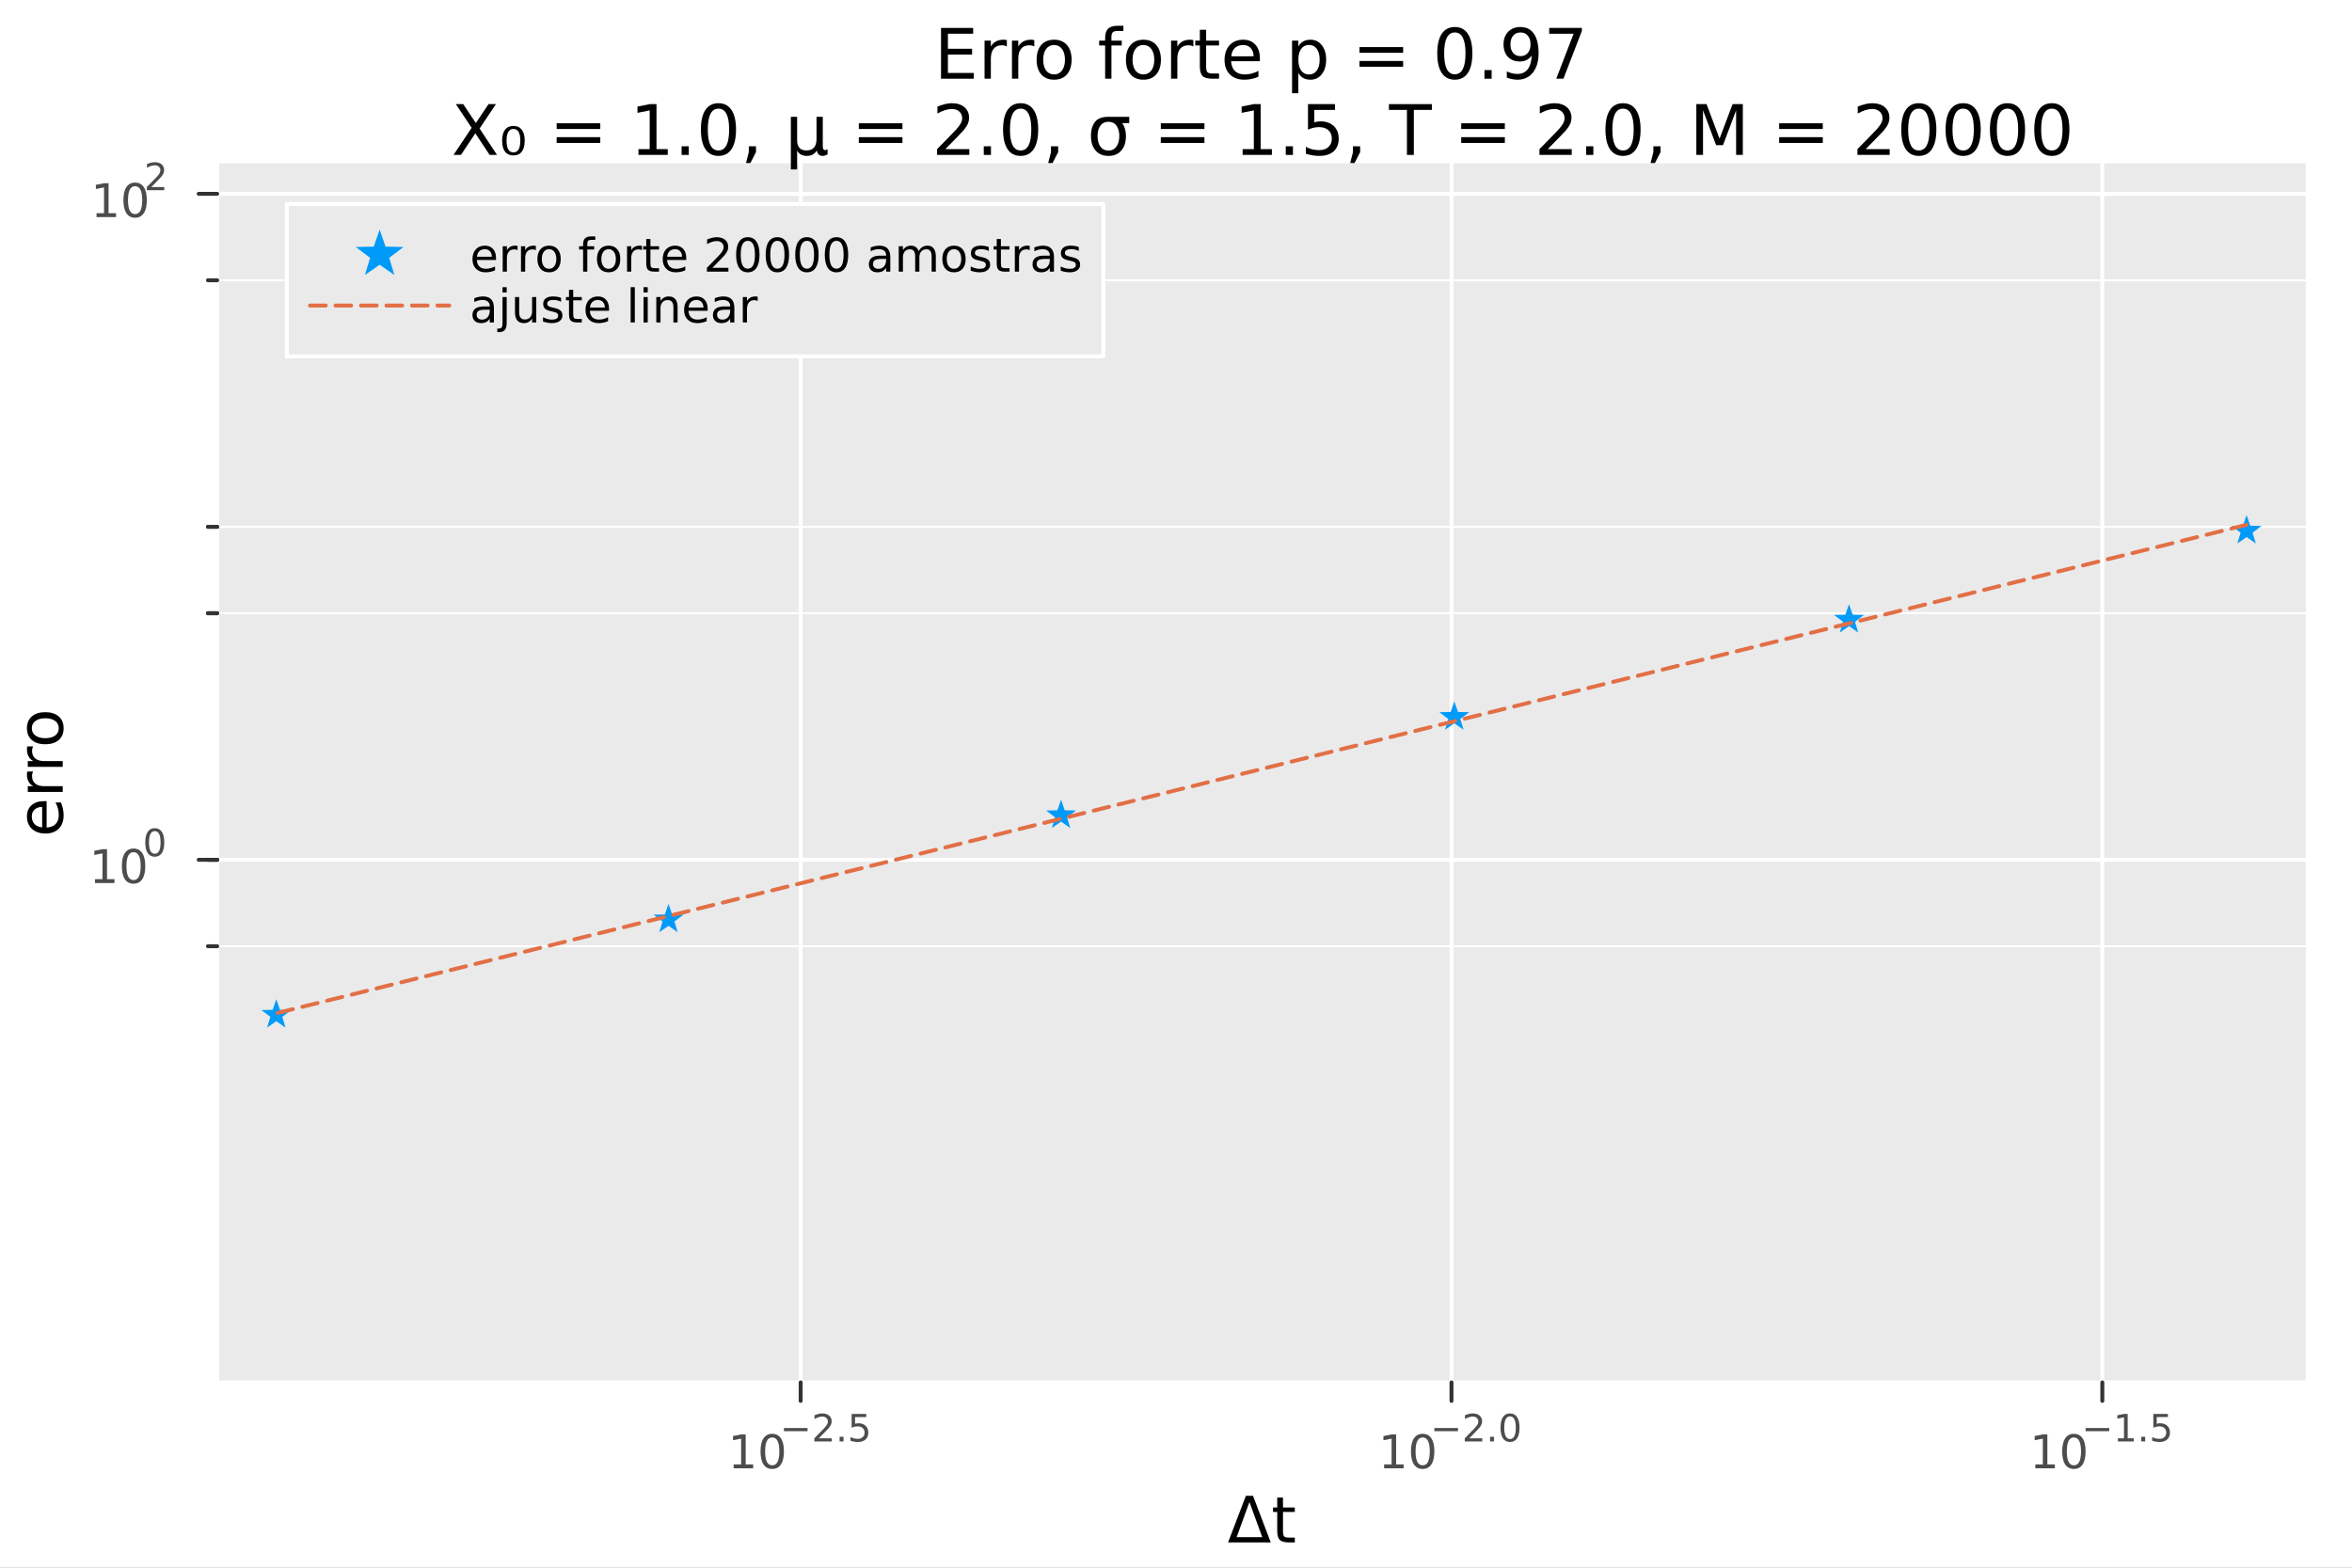 <?xml version="1.0" encoding="utf-8"?>
<svg xmlns="http://www.w3.org/2000/svg" xmlns:xlink="http://www.w3.org/1999/xlink" width="600" height="400" viewBox="0 0 2400 1600">
<rect x="0" y="0" width="2400" height="1600" fill="#808080" stroke="none"/>
<defs>
  <clipPath id="clip070">
    <rect x="0" y="0" width="2400" height="1600"/>
  </clipPath>
</defs>
<path clip-path="url(#clip070)" d="M0 1600 L2400 1600 L2400 0 L0 0  Z" fill="#ffffff" fill-rule="evenodd" fill-opacity="1"/>
<defs>
  <clipPath id="clip071">
    <rect x="480" y="0" width="1681" height="1600"/>
  </clipPath>
</defs>
<path clip-path="url(#clip070)" d="M221.637 1410.9 L2352.76 1410.9 L2352.76 166.672 L221.637 166.672  Z" fill="#eaeaea" fill-rule="evenodd" fill-opacity="1"/>
<defs>
  <clipPath id="clip072">
    <rect x="221" y="166" width="2132" height="1245"/>
  </clipPath>
</defs>
<polyline clip-path="url(#clip072)" style="stroke:#ffffff; stroke-linecap:round; stroke-linejoin:round; stroke-width:4; stroke-opacity:1; fill:none" points="816.99,1410.9 816.99,166.672 "/>
<polyline clip-path="url(#clip072)" style="stroke:#ffffff; stroke-linecap:round; stroke-linejoin:round; stroke-width:4; stroke-opacity:1; fill:none" points="1481.11,1410.9 1481.11,166.672 "/>
<polyline clip-path="url(#clip072)" style="stroke:#ffffff; stroke-linecap:round; stroke-linejoin:round; stroke-width:4; stroke-opacity:1; fill:none" points="2145.23,1410.9 2145.23,166.672 "/>
<polyline clip-path="url(#clip070)" style="stroke:#ffffff; stroke-linecap:round; stroke-linejoin:round; stroke-width:4; stroke-opacity:1; fill:none" points="221.637,1410.9 2352.76,1410.9 "/>
<polyline clip-path="url(#clip070)" style="stroke:#333333; stroke-linecap:round; stroke-linejoin:round; stroke-width:4; stroke-opacity:1; fill:none" points="816.99,1410.9 816.99,1429.79 "/>
<polyline clip-path="url(#clip070)" style="stroke:#333333; stroke-linecap:round; stroke-linejoin:round; stroke-width:4; stroke-opacity:1; fill:none" points="1481.11,1410.9 1481.11,1429.79 "/>
<polyline clip-path="url(#clip070)" style="stroke:#333333; stroke-linecap:round; stroke-linejoin:round; stroke-width:4; stroke-opacity:1; fill:none" points="2145.23,1410.9 2145.23,1429.79 "/>
<path clip-path="url(#clip070)" d="M748.636 1494.62 L756.275 1494.62 L756.275 1468.26 L747.965 1469.92 L747.965 1465.66 L756.229 1464 L760.905 1464 L760.905 1494.62 L768.544 1494.62 L768.544 1498.56 L748.636 1498.56 L748.636 1494.62 Z" fill="#4c4c4c" fill-rule="nonzero" fill-opacity="1" /><path clip-path="url(#clip070)" d="M787.988 1467.08 Q784.377 1467.08 782.548 1470.64 Q780.743 1474.18 780.743 1481.31 Q780.743 1488.42 782.548 1491.98 Q784.377 1495.52 787.988 1495.52 Q791.622 1495.52 793.428 1491.98 Q795.256 1488.42 795.256 1481.31 Q795.256 1474.18 793.428 1470.64 Q791.622 1467.08 787.988 1467.08 M787.988 1463.37 Q793.798 1463.37 796.854 1467.98 Q799.932 1472.56 799.932 1481.31 Q799.932 1490.04 796.854 1494.64 Q793.798 1499.23 787.988 1499.23 Q782.178 1499.23 779.099 1494.64 Q776.044 1490.04 776.044 1481.31 Q776.044 1472.56 779.099 1467.98 Q782.178 1463.37 787.988 1463.37 Z" fill="#4c4c4c" fill-rule="nonzero" fill-opacity="1" /><path clip-path="url(#clip070)" d="M799.932 1457.47 L824.044 1457.47 L824.044 1460.67 L799.932 1460.67 L799.932 1457.47 Z" fill="#4c4c4c" fill-rule="nonzero" fill-opacity="1" /><path clip-path="url(#clip070)" d="M835.517 1467.95 L848.776 1467.95 L848.776 1471.15 L830.946 1471.15 L830.946 1467.95 Q833.109 1465.71 836.833 1461.95 Q840.576 1458.17 841.535 1457.08 Q843.359 1455.03 844.074 1453.62 Q844.808 1452.19 844.808 1450.82 Q844.808 1448.58 843.228 1447.17 Q841.667 1445.76 839.147 1445.76 Q837.36 1445.76 835.366 1446.38 Q833.391 1447 831.134 1448.26 L831.134 1444.42 Q833.429 1443.5 835.423 1443.03 Q837.416 1442.56 839.071 1442.56 Q843.435 1442.56 846.03 1444.74 Q848.626 1446.92 848.626 1450.57 Q848.626 1452.3 847.967 1453.86 Q847.328 1455.4 845.616 1457.51 Q845.146 1458.06 842.626 1460.67 Q840.106 1463.27 835.517 1467.95 Z" fill="#4c4c4c" fill-rule="nonzero" fill-opacity="1" /><path clip-path="url(#clip070)" d="M856.751 1466.37 L860.719 1466.37 L860.719 1471.15 L856.751 1471.15 L856.751 1466.37 Z" fill="#4c4c4c" fill-rule="nonzero" fill-opacity="1" /><path clip-path="url(#clip070)" d="M869.032 1443.07 L883.947 1443.07 L883.947 1446.26 L872.512 1446.26 L872.512 1453.15 Q873.339 1452.87 874.167 1452.73 Q874.994 1452.58 875.822 1452.58 Q880.524 1452.58 883.27 1455.16 Q886.015 1457.74 886.015 1462.14 Q886.015 1466.67 883.194 1469.19 Q880.373 1471.69 875.239 1471.69 Q873.471 1471.69 871.628 1471.39 Q869.803 1471.09 867.847 1470.49 L867.847 1466.67 Q869.54 1467.59 871.345 1468.04 Q873.151 1468.49 875.163 1468.49 Q878.417 1468.49 880.317 1466.78 Q882.216 1465.07 882.216 1462.14 Q882.216 1459.2 880.317 1457.49 Q878.417 1455.78 875.163 1455.78 Q873.64 1455.78 872.117 1456.12 Q870.612 1456.46 869.032 1457.17 L869.032 1443.07 Z" fill="#4c4c4c" fill-rule="nonzero" fill-opacity="1" /><path clip-path="url(#clip070)" d="M1412.35 1494.62 L1419.99 1494.62 L1419.99 1468.26 L1411.68 1469.92 L1411.68 1465.66 L1419.94 1464 L1424.62 1464 L1424.62 1494.62 L1432.26 1494.62 L1432.26 1498.56 L1412.35 1498.56 L1412.35 1494.62 Z" fill="#4c4c4c" fill-rule="nonzero" fill-opacity="1" /><path clip-path="url(#clip070)" d="M1451.7 1467.08 Q1448.09 1467.08 1446.26 1470.64 Q1444.46 1474.18 1444.46 1481.31 Q1444.46 1488.42 1446.26 1491.98 Q1448.09 1495.52 1451.7 1495.52 Q1455.34 1495.52 1457.14 1491.98 Q1458.97 1488.42 1458.97 1481.31 Q1458.97 1474.18 1457.14 1470.64 Q1455.34 1467.08 1451.7 1467.08 M1451.7 1463.37 Q1457.51 1463.37 1460.57 1467.98 Q1463.65 1472.56 1463.65 1481.31 Q1463.65 1490.04 1460.57 1494.64 Q1457.51 1499.23 1451.7 1499.23 Q1445.89 1499.23 1442.81 1494.64 Q1439.76 1490.04 1439.76 1481.31 Q1439.76 1472.56 1442.81 1467.98 Q1445.89 1463.37 1451.7 1463.37 Z" fill="#4c4c4c" fill-rule="nonzero" fill-opacity="1" /><path clip-path="url(#clip070)" d="M1463.65 1457.47 L1487.76 1457.47 L1487.76 1460.67 L1463.65 1460.67 L1463.65 1457.47 Z" fill="#4c4c4c" fill-rule="nonzero" fill-opacity="1" /><path clip-path="url(#clip070)" d="M1499.23 1467.95 L1512.49 1467.95 L1512.49 1471.15 L1494.66 1471.15 L1494.66 1467.95 Q1496.82 1465.71 1500.55 1461.95 Q1504.29 1458.17 1505.25 1457.08 Q1507.07 1455.03 1507.79 1453.62 Q1508.52 1452.19 1508.52 1450.82 Q1508.52 1448.58 1506.94 1447.17 Q1505.38 1445.76 1502.86 1445.76 Q1501.07 1445.76 1499.08 1446.38 Q1497.11 1447 1494.85 1448.26 L1494.85 1444.42 Q1497.14 1443.5 1499.14 1443.03 Q1501.13 1442.56 1502.79 1442.56 Q1507.15 1442.56 1509.74 1444.74 Q1512.34 1446.92 1512.34 1450.57 Q1512.34 1452.3 1511.68 1453.86 Q1511.04 1455.4 1509.33 1457.51 Q1508.86 1458.06 1506.34 1460.67 Q1503.82 1463.27 1499.23 1467.95 Z" fill="#4c4c4c" fill-rule="nonzero" fill-opacity="1" /><path clip-path="url(#clip070)" d="M1520.46 1466.37 L1524.43 1466.37 L1524.43 1471.15 L1520.46 1471.15 L1520.46 1466.37 Z" fill="#4c4c4c" fill-rule="nonzero" fill-opacity="1" /><path clip-path="url(#clip070)" d="M1540.83 1445.57 Q1537.9 1445.57 1536.41 1448.46 Q1534.95 1451.34 1534.95 1457.13 Q1534.95 1462.91 1536.41 1465.8 Q1537.9 1468.68 1540.83 1468.68 Q1543.79 1468.68 1545.25 1465.8 Q1546.74 1462.91 1546.74 1457.13 Q1546.74 1451.34 1545.25 1448.46 Q1543.79 1445.57 1540.83 1445.57 M1540.83 1442.56 Q1545.55 1442.56 1548.04 1446.3 Q1550.54 1450.03 1550.54 1457.13 Q1550.54 1464.22 1548.04 1467.97 Q1545.55 1471.69 1540.83 1471.69 Q1536.11 1471.69 1533.61 1467.97 Q1531.13 1464.22 1531.13 1457.13 Q1531.13 1450.03 1533.61 1446.3 Q1536.11 1442.56 1540.83 1442.56 Z" fill="#4c4c4c" fill-rule="nonzero" fill-opacity="1" /><path clip-path="url(#clip070)" d="M2076.87 1494.62 L2084.51 1494.62 L2084.51 1468.26 L2076.2 1469.92 L2076.2 1465.66 L2084.47 1464 L2089.14 1464 L2089.14 1494.62 L2096.78 1494.62 L2096.78 1498.56 L2076.87 1498.56 L2076.87 1494.62 Z" fill="#4c4c4c" fill-rule="nonzero" fill-opacity="1" /><path clip-path="url(#clip070)" d="M2116.23 1467.08 Q2112.61 1467.08 2110.79 1470.64 Q2108.98 1474.18 2108.98 1481.31 Q2108.98 1488.42 2110.79 1491.98 Q2112.61 1495.52 2116.23 1495.52 Q2119.86 1495.52 2121.66 1491.98 Q2123.49 1488.42 2123.49 1481.31 Q2123.49 1474.18 2121.66 1470.64 Q2119.86 1467.08 2116.23 1467.08 M2116.23 1463.37 Q2122.04 1463.37 2125.09 1467.98 Q2128.17 1472.56 2128.17 1481.31 Q2128.17 1490.04 2125.09 1494.64 Q2122.04 1499.23 2116.23 1499.23 Q2110.42 1499.23 2107.34 1494.64 Q2104.28 1490.04 2104.28 1481.31 Q2104.28 1472.56 2107.34 1467.98 Q2110.42 1463.37 2116.23 1463.37 Z" fill="#4c4c4c" fill-rule="nonzero" fill-opacity="1" /><path clip-path="url(#clip070)" d="M2128.17 1457.47 L2152.28 1457.47 L2152.28 1460.67 L2128.17 1460.67 L2128.17 1457.47 Z" fill="#4c4c4c" fill-rule="nonzero" fill-opacity="1" /><path clip-path="url(#clip070)" d="M2161.14 1467.95 L2167.35 1467.95 L2167.35 1446.53 L2160.59 1447.88 L2160.59 1444.42 L2167.31 1443.07 L2171.11 1443.07 L2171.11 1467.95 L2177.31 1467.95 L2177.31 1471.15 L2161.14 1471.15 L2161.14 1467.95 Z" fill="#4c4c4c" fill-rule="nonzero" fill-opacity="1" /><path clip-path="url(#clip070)" d="M2184.99 1466.37 L2188.96 1466.37 L2188.96 1471.15 L2184.99 1471.15 L2184.99 1466.37 Z" fill="#4c4c4c" fill-rule="nonzero" fill-opacity="1" /><path clip-path="url(#clip070)" d="M2197.27 1443.07 L2212.18 1443.07 L2212.18 1446.26 L2200.75 1446.26 L2200.75 1453.15 Q2201.58 1452.87 2202.4 1452.73 Q2203.23 1452.58 2204.06 1452.58 Q2208.76 1452.58 2211.51 1455.16 Q2214.25 1457.74 2214.25 1462.14 Q2214.25 1466.67 2211.43 1469.19 Q2208.61 1471.69 2203.48 1471.69 Q2201.71 1471.69 2199.86 1471.39 Q2198.04 1471.09 2196.08 1470.49 L2196.08 1466.67 Q2197.78 1467.59 2199.58 1468.04 Q2201.39 1468.49 2203.4 1468.49 Q2206.65 1468.49 2208.55 1466.78 Q2210.45 1465.07 2210.45 1462.14 Q2210.45 1459.2 2208.55 1457.49 Q2206.65 1455.78 2203.4 1455.78 Q2201.88 1455.78 2200.35 1456.12 Q2198.85 1456.46 2197.27 1457.17 L2197.27 1443.07 Z" fill="#4c4c4c" fill-rule="nonzero" fill-opacity="1" /><path clip-path="url(#clip070)" d="M1274.93 1533 L1261.88 1568.84 L1288.01 1568.84 L1274.93 1533 M1253.16 1574.19 L1271.3 1526.67 L1278.59 1526.67 L1296.7 1574.19 L1253.16 1574.19 Z" fill="#000000" fill-rule="nonzero" fill-opacity="1" /><path clip-path="url(#clip070)" d="M1309.17 1528.42 L1309.17 1538.54 L1321.24 1538.54 L1321.24 1543.09 L1309.17 1543.09 L1309.17 1562.44 Q1309.17 1566.8 1310.35 1568.04 Q1311.56 1569.28 1315.22 1569.28 L1321.24 1569.28 L1321.24 1574.19 L1315.22 1574.19 Q1308.44 1574.19 1305.86 1571.67 Q1303.29 1569.12 1303.29 1562.44 L1303.29 1543.09 L1298.99 1543.09 L1298.99 1538.54 L1303.29 1538.54 L1303.29 1528.42 L1309.17 1528.42 Z" fill="#000000" fill-rule="nonzero" fill-opacity="1" /><polyline clip-path="url(#clip072)" style="stroke:#ffffff; stroke-linecap:round; stroke-linejoin:round; stroke-width:4; stroke-opacity:1; fill:none" points="221.637,877.504 2352.76,877.504 "/>
<polyline clip-path="url(#clip072)" style="stroke:#ffffff; stroke-linecap:round; stroke-linejoin:round; stroke-width:4; stroke-opacity:1; fill:none" points="221.637,197.809 2352.76,197.809 "/>
<polyline clip-path="url(#clip072)" style="stroke:#ffffff; stroke-linecap:round; stroke-linejoin:round; stroke-width:2; stroke-opacity:1; fill:none" points="221.637,965.742 2352.76,965.742 "/>
<polyline clip-path="url(#clip072)" style="stroke:#ffffff; stroke-linecap:round; stroke-linejoin:round; stroke-width:2; stroke-opacity:1; fill:none" points="221.637,877.504 2352.76,877.504 "/>
<polyline clip-path="url(#clip072)" style="stroke:#ffffff; stroke-linecap:round; stroke-linejoin:round; stroke-width:2; stroke-opacity:1; fill:none" points="221.637,877.504 2352.76,877.504 "/>
<polyline clip-path="url(#clip072)" style="stroke:#ffffff; stroke-linecap:round; stroke-linejoin:round; stroke-width:2; stroke-opacity:1; fill:none" points="221.637,625.894 2352.76,625.894 "/>
<polyline clip-path="url(#clip072)" style="stroke:#ffffff; stroke-linecap:round; stroke-linejoin:round; stroke-width:2; stroke-opacity:1; fill:none" points="221.637,625.894 2352.76,625.894 "/>
<polyline clip-path="url(#clip072)" style="stroke:#ffffff; stroke-linecap:round; stroke-linejoin:round; stroke-width:2; stroke-opacity:1; fill:none" points="221.637,537.657 2352.76,537.657 "/>
<polyline clip-path="url(#clip072)" style="stroke:#ffffff; stroke-linecap:round; stroke-linejoin:round; stroke-width:2; stroke-opacity:1; fill:none" points="221.637,537.657 2352.76,537.657 "/>
<polyline clip-path="url(#clip072)" style="stroke:#ffffff; stroke-linecap:round; stroke-linejoin:round; stroke-width:2; stroke-opacity:1; fill:none" points="221.637,286.046 2352.76,286.046 "/>
<polyline clip-path="url(#clip070)" style="stroke:#ffffff; stroke-linecap:round; stroke-linejoin:round; stroke-width:4; stroke-opacity:1; fill:none" points="221.637,1410.9 221.637,166.672 "/>
<polyline clip-path="url(#clip070)" style="stroke:#333333; stroke-linecap:round; stroke-linejoin:round; stroke-width:4; stroke-opacity:1; fill:none" points="221.637,877.504 202.739,877.504 "/>
<polyline clip-path="url(#clip070)" style="stroke:#333333; stroke-linecap:round; stroke-linejoin:round; stroke-width:4; stroke-opacity:1; fill:none" points="221.637,197.809 202.739,197.809 "/>
<polyline clip-path="url(#clip070)" style="stroke:#333333; stroke-linecap:round; stroke-linejoin:round; stroke-width:4; stroke-opacity:1; fill:none" points="221.637,965.742 212.188,965.742 "/>
<polyline clip-path="url(#clip070)" style="stroke:#333333; stroke-linecap:round; stroke-linejoin:round; stroke-width:4; stroke-opacity:1; fill:none" points="221.637,877.504 212.188,877.504 "/>
<polyline clip-path="url(#clip070)" style="stroke:#333333; stroke-linecap:round; stroke-linejoin:round; stroke-width:4; stroke-opacity:1; fill:none" points="221.637,877.504 212.188,877.504 "/>
<polyline clip-path="url(#clip070)" style="stroke:#333333; stroke-linecap:round; stroke-linejoin:round; stroke-width:4; stroke-opacity:1; fill:none" points="221.637,625.894 212.188,625.894 "/>
<polyline clip-path="url(#clip070)" style="stroke:#333333; stroke-linecap:round; stroke-linejoin:round; stroke-width:4; stroke-opacity:1; fill:none" points="221.637,625.894 212.188,625.894 "/>
<polyline clip-path="url(#clip070)" style="stroke:#333333; stroke-linecap:round; stroke-linejoin:round; stroke-width:4; stroke-opacity:1; fill:none" points="221.637,537.657 212.188,537.657 "/>
<polyline clip-path="url(#clip070)" style="stroke:#333333; stroke-linecap:round; stroke-linejoin:round; stroke-width:4; stroke-opacity:1; fill:none" points="221.637,537.657 212.188,537.657 "/>
<polyline clip-path="url(#clip070)" style="stroke:#333333; stroke-linecap:round; stroke-linejoin:round; stroke-width:4; stroke-opacity:1; fill:none" points="221.637,286.046 212.188,286.046 "/>
<path clip-path="url(#clip070)" d="M96.931 897.297 L104.57 897.297 L104.57 870.931 L96.26 872.598 L96.26 868.339 L104.524 866.672 L109.2 866.672 L109.2 897.297 L116.839 897.297 L116.839 901.232 L96.931 901.232 L96.931 897.297 Z" fill="#4c4c4c" fill-rule="nonzero" fill-opacity="1" /><path clip-path="url(#clip070)" d="M136.283 869.751 Q132.672 869.751 130.843 873.316 Q129.038 876.857 129.038 883.987 Q129.038 891.093 130.843 894.658 Q132.672 898.2 136.283 898.2 Q139.917 898.2 141.723 894.658 Q143.552 891.093 143.552 883.987 Q143.552 876.857 141.723 873.316 Q139.917 869.751 136.283 869.751 M136.283 866.047 Q142.093 866.047 145.149 870.653 Q148.227 875.237 148.227 883.987 Q148.227 892.714 145.149 897.32 Q142.093 901.903 136.283 901.903 Q130.473 901.903 127.394 897.32 Q124.339 892.714 124.339 883.987 Q124.339 875.237 127.394 870.653 Q130.473 866.047 136.283 866.047 Z" fill="#4c4c4c" fill-rule="nonzero" fill-opacity="1" /><path clip-path="url(#clip070)" d="M157.932 848.243 Q154.998 848.243 153.512 851.139 Q152.045 854.017 152.045 859.81 Q152.045 865.584 153.512 868.48 Q154.998 871.358 157.932 871.358 Q160.885 871.358 162.352 868.48 Q163.838 865.584 163.838 859.81 Q163.838 854.017 162.352 851.139 Q160.885 848.243 157.932 848.243 M157.932 845.234 Q162.653 845.234 165.136 848.977 Q167.637 852.7 167.637 859.81 Q167.637 866.9 165.136 870.643 Q162.653 874.367 157.932 874.367 Q153.212 874.367 150.71 870.643 Q148.227 866.9 148.227 859.81 Q148.227 852.7 150.71 848.977 Q153.212 845.234 157.932 845.234 Z" fill="#4c4c4c" fill-rule="nonzero" fill-opacity="1" /><path clip-path="url(#clip070)" d="M98.511 217.602 L106.15 217.602 L106.15 191.236 L97.84 192.903 L97.84 188.644 L106.104 186.977 L110.78 186.977 L110.78 217.602 L118.419 217.602 L118.419 221.537 L98.511 221.537 L98.511 217.602 Z" fill="#4c4c4c" fill-rule="nonzero" fill-opacity="1" /><path clip-path="url(#clip070)" d="M137.863 190.056 Q134.252 190.056 132.423 193.62 Q130.618 197.162 130.618 204.292 Q130.618 211.398 132.423 214.963 Q134.252 218.505 137.863 218.505 Q141.497 218.505 143.303 214.963 Q145.131 211.398 145.131 204.292 Q145.131 197.162 143.303 193.62 Q141.497 190.056 137.863 190.056 M137.863 186.352 Q143.673 186.352 146.729 190.958 Q149.807 195.542 149.807 204.292 Q149.807 213.019 146.729 217.625 Q143.673 222.208 137.863 222.208 Q132.053 222.208 128.974 217.625 Q125.919 213.019 125.919 204.292 Q125.919 195.542 128.974 190.958 Q132.053 186.352 137.863 186.352 Z" fill="#4c4c4c" fill-rule="nonzero" fill-opacity="1" /><path clip-path="url(#clip070)" d="M154.378 190.929 L167.637 190.929 L167.637 194.127 L149.807 194.127 L149.807 190.929 Q151.97 188.691 155.694 184.93 Q159.437 181.149 160.396 180.058 Q162.22 178.008 162.935 176.598 Q163.669 175.168 163.669 173.795 Q163.669 171.557 162.089 170.147 Q160.528 168.736 158.008 168.736 Q156.221 168.736 154.227 169.357 Q152.252 169.977 149.995 171.238 L149.995 167.401 Q152.29 166.479 154.284 166.009 Q156.277 165.539 157.932 165.539 Q162.296 165.539 164.891 167.72 Q167.487 169.902 167.487 173.551 Q167.487 175.281 166.828 176.842 Q166.189 178.384 164.477 180.491 Q164.007 181.036 161.487 183.651 Q158.967 186.246 154.378 190.929 Z" fill="#4c4c4c" fill-rule="nonzero" fill-opacity="1" /><path clip-path="url(#clip070)" d="M44.716 817.669 L47.581 817.669 L47.581 844.596 Q53.628 844.214 56.811 840.967 Q59.962 837.689 59.962 831.864 Q59.962 828.49 59.134 825.339 Q58.307 822.157 56.652 819.037 L62.19 819.037 Q63.527 822.188 64.227 825.499 Q64.927 828.809 64.927 832.214 Q64.927 840.744 59.962 845.742 Q54.997 850.707 46.53 850.707 Q37.777 850.707 32.653 845.996 Q27.497 841.254 27.497 833.233 Q27.497 826.04 32.144 821.87 Q36.759 817.669 44.716 817.669 M42.997 823.525 Q38.191 823.589 35.327 826.231 Q32.462 828.841 32.462 833.169 Q32.462 838.071 35.231 841.031 Q38 843.959 43.029 844.405 L42.997 823.525 Z" fill="#000000" fill-rule="nonzero" fill-opacity="1" /><path clip-path="url(#clip070)" d="M33.831 787.4 Q33.258 788.387 33.003 789.564 Q32.717 790.71 32.717 792.11 Q32.717 797.076 35.963 799.749 Q39.178 802.391 45.225 802.391 L64.004 802.391 L64.004 808.279 L28.356 808.279 L28.356 802.391 L33.894 802.391 Q30.648 800.545 29.088 797.585 Q27.497 794.625 27.497 790.392 Q27.497 789.787 27.592 789.055 Q27.656 788.323 27.815 787.432 L33.831 787.4 Z" fill="#000000" fill-rule="nonzero" fill-opacity="1" /><path clip-path="url(#clip070)" d="M33.831 761.746 Q33.258 762.733 33.003 763.91 Q32.717 765.056 32.717 766.457 Q32.717 771.422 35.963 774.096 Q39.178 776.737 45.225 776.737 L64.004 776.737 L64.004 782.626 L28.356 782.626 L28.356 776.737 L33.894 776.737 Q30.648 774.891 29.088 771.931 Q27.497 768.971 27.497 764.738 Q27.497 764.133 27.592 763.401 Q27.656 762.669 27.815 761.778 L33.831 761.746 Z" fill="#000000" fill-rule="nonzero" fill-opacity="1" /><path clip-path="url(#clip070)" d="M32.462 743.222 Q32.462 747.932 36.154 750.67 Q39.815 753.407 46.212 753.407 Q52.609 753.407 56.302 750.702 Q59.962 747.964 59.962 743.222 Q59.962 738.543 56.27 735.806 Q52.578 733.069 46.212 733.069 Q39.878 733.069 36.186 735.806 Q32.462 738.543 32.462 743.222 M27.497 743.222 Q27.497 735.583 32.462 731.222 Q37.427 726.862 46.212 726.862 Q54.965 726.862 59.962 731.222 Q64.927 735.583 64.927 743.222 Q64.927 750.893 59.962 755.253 Q54.965 759.582 46.212 759.582 Q37.427 759.582 32.462 755.253 Q27.497 750.893 27.497 743.222 Z" fill="#000000" fill-rule="nonzero" fill-opacity="1" /><path clip-path="url(#clip070)" d="M960.236 28.512 L993.014 28.512 L993.014 34.415 L967.25 34.415 L967.25 49.762 L991.938 49.762 L991.938 55.665 L967.25 55.665 L967.25 74.449 L993.639 74.449 L993.639 80.352 L960.236 80.352 L960.236 28.512 Z" fill="#000000" fill-rule="nonzero" fill-opacity="1" /><path clip-path="url(#clip070)" d="M1027.42 47.435 Q1026.35 46.81 1025.06 46.533 Q1023.81 46.22 1022.28 46.22 Q1016.87 46.22 1013.95 49.762 Q1011.07 53.269 1011.07 59.866 L1011.07 80.352 L1004.65 80.352 L1004.65 41.463 L1011.07 41.463 L1011.07 47.505 Q1013.08 43.963 1016.31 42.262 Q1019.54 40.526 1024.16 40.526 Q1024.82 40.526 1025.62 40.63 Q1026.42 40.699 1027.39 40.873 L1027.42 47.435 Z" fill="#000000" fill-rule="nonzero" fill-opacity="1" /><path clip-path="url(#clip070)" d="M1055.41 47.435 Q1054.33 46.81 1053.05 46.533 Q1051.8 46.22 1050.27 46.22 Q1044.85 46.22 1041.94 49.762 Q1039.06 53.269 1039.06 59.866 L1039.06 80.352 L1032.63 80.352 L1032.63 41.463 L1039.06 41.463 L1039.06 47.505 Q1041.07 43.963 1044.3 42.262 Q1047.53 40.526 1052.15 40.526 Q1052.81 40.526 1053.6 40.63 Q1054.4 40.699 1055.37 40.873 L1055.41 47.435 Z" fill="#000000" fill-rule="nonzero" fill-opacity="1" /><path clip-path="url(#clip070)" d="M1075.62 45.943 Q1070.48 45.943 1067.49 49.97 Q1064.51 53.963 1064.51 60.942 Q1064.51 67.921 1067.46 71.949 Q1070.44 75.942 1075.62 75.942 Q1080.72 75.942 1083.71 71.915 Q1086.69 67.887 1086.69 60.942 Q1086.69 54.033 1083.71 50.005 Q1080.72 45.943 1075.62 45.943 M1075.62 40.526 Q1083.95 40.526 1088.71 45.943 Q1093.46 51.359 1093.46 60.942 Q1093.46 70.491 1088.71 75.942 Q1083.95 81.359 1075.62 81.359 Q1067.25 81.359 1062.49 75.942 Q1057.77 70.491 1057.77 60.942 Q1057.77 51.359 1062.49 45.943 Q1067.25 40.526 1075.62 40.526 Z" fill="#000000" fill-rule="nonzero" fill-opacity="1" /><path clip-path="url(#clip070)" d="M1146.35 26.325 L1146.35 31.637 L1140.24 31.637 Q1136.8 31.637 1135.44 33.026 Q1134.12 34.415 1134.12 38.026 L1134.12 41.463 L1144.65 41.463 L1144.65 46.429 L1134.12 46.429 L1134.12 80.352 L1127.7 80.352 L1127.7 46.429 L1121.59 46.429 L1121.59 41.463 L1127.7 41.463 L1127.7 38.755 Q1127.7 32.262 1130.72 29.311 Q1133.74 26.325 1140.3 26.325 L1146.35 26.325 Z" fill="#000000" fill-rule="nonzero" fill-opacity="1" /><path clip-path="url(#clip070)" d="M1166.76 45.943 Q1161.62 45.943 1158.64 49.97 Q1155.65 53.963 1155.65 60.942 Q1155.65 67.921 1158.6 71.949 Q1161.59 75.942 1166.76 75.942 Q1171.87 75.942 1174.85 71.915 Q1177.84 67.887 1177.84 60.942 Q1177.84 54.033 1174.85 50.005 Q1171.87 45.943 1166.76 45.943 M1166.76 40.526 Q1175.1 40.526 1179.85 45.943 Q1184.61 51.359 1184.61 60.942 Q1184.61 70.491 1179.85 75.942 Q1175.1 81.359 1166.76 81.359 Q1158.4 81.359 1153.64 75.942 Q1148.92 70.491 1148.92 60.942 Q1148.92 51.359 1153.64 45.943 Q1158.4 40.526 1166.76 40.526 Z" fill="#000000" fill-rule="nonzero" fill-opacity="1" /><path clip-path="url(#clip070)" d="M1217.74 47.435 Q1216.66 46.81 1215.37 46.533 Q1214.12 46.22 1212.6 46.22 Q1207.18 46.22 1204.26 49.762 Q1201.38 53.269 1201.38 59.866 L1201.38 80.352 L1194.96 80.352 L1194.96 41.463 L1201.38 41.463 L1201.38 47.505 Q1203.39 43.963 1206.62 42.262 Q1209.85 40.526 1214.47 40.526 Q1215.13 40.526 1215.93 40.63 Q1216.73 40.699 1217.7 40.873 L1217.74 47.435 Z" fill="#000000" fill-rule="nonzero" fill-opacity="1" /><path clip-path="url(#clip070)" d="M1230.76 30.422 L1230.76 41.463 L1243.92 41.463 L1243.92 46.429 L1230.76 46.429 L1230.76 67.54 Q1230.76 72.296 1232.04 73.651 Q1233.36 75.005 1237.35 75.005 L1243.92 75.005 L1243.92 80.352 L1237.35 80.352 Q1229.96 80.352 1227.14 77.609 Q1224.33 74.831 1224.33 67.54 L1224.33 46.429 L1219.64 46.429 L1219.64 41.463 L1224.33 41.463 L1224.33 30.422 L1230.76 30.422 Z" fill="#000000" fill-rule="nonzero" fill-opacity="1" /><path clip-path="url(#clip070)" d="M1285.58 59.31 L1285.58 62.435 L1256.21 62.435 Q1256.62 69.033 1260.17 72.505 Q1263.74 75.942 1270.1 75.942 Q1273.78 75.942 1277.21 75.04 Q1280.69 74.137 1284.09 72.331 L1284.09 78.373 Q1280.65 79.831 1277.04 80.595 Q1273.43 81.359 1269.71 81.359 Q1260.41 81.359 1254.96 75.942 Q1249.54 70.526 1249.54 61.29 Q1249.54 51.741 1254.68 46.151 Q1259.85 40.526 1268.6 40.526 Q1276.45 40.526 1281 45.595 Q1285.58 50.63 1285.58 59.31 M1279.19 57.435 Q1279.12 52.192 1276.24 49.067 Q1273.39 45.943 1268.67 45.943 Q1263.33 45.943 1260.1 48.963 Q1256.9 51.984 1256.42 57.47 L1279.19 57.435 Z" fill="#000000" fill-rule="nonzero" fill-opacity="1" /><path clip-path="url(#clip070)" d="M1324.85 74.519 L1324.85 95.144 L1318.43 95.144 L1318.43 41.463 L1324.85 41.463 L1324.85 47.366 Q1326.87 43.894 1329.92 42.227 Q1333.01 40.526 1337.28 40.526 Q1344.37 40.526 1348.78 46.151 Q1353.22 51.776 1353.22 60.942 Q1353.22 70.109 1348.78 75.734 Q1344.37 81.359 1337.28 81.359 Q1333.01 81.359 1329.92 79.692 Q1326.87 77.991 1324.85 74.519 M1346.59 60.942 Q1346.59 53.894 1343.67 49.901 Q1340.79 45.873 1335.72 45.873 Q1330.65 45.873 1327.73 49.901 Q1324.85 53.894 1324.85 60.942 Q1324.85 67.991 1327.73 72.019 Q1330.65 76.012 1335.72 76.012 Q1340.79 76.012 1343.67 72.019 Q1346.59 67.991 1346.59 60.942 Z" fill="#000000" fill-rule="nonzero" fill-opacity="1" /><path clip-path="url(#clip070)" d="M1387.25 48.06 L1431.76 48.06 L1431.76 53.894 L1387.25 53.894 L1387.25 48.06 M1387.25 62.227 L1431.76 62.227 L1431.76 68.13 L1387.25 68.13 L1387.25 62.227 Z" fill="#000000" fill-rule="nonzero" fill-opacity="1" /><path clip-path="url(#clip070)" d="M1484.5 33.13 Q1479.09 33.13 1476.34 38.477 Q1473.64 43.79 1473.64 54.484 Q1473.64 65.144 1476.34 70.491 Q1479.09 75.803 1484.5 75.803 Q1489.96 75.803 1492.66 70.491 Q1495.41 65.144 1495.41 54.484 Q1495.41 43.79 1492.66 38.477 Q1489.96 33.13 1484.5 33.13 M1484.5 27.575 Q1493.22 27.575 1497.8 34.484 Q1502.42 41.359 1502.42 54.484 Q1502.42 67.574 1497.8 74.484 Q1493.22 81.359 1484.5 81.359 Q1475.79 81.359 1471.17 74.484 Q1466.59 67.574 1466.59 54.484 Q1466.59 41.359 1471.17 34.484 Q1475.79 27.575 1484.5 27.575 Z" fill="#000000" fill-rule="nonzero" fill-opacity="1" /><path clip-path="url(#clip070)" d="M1514.75 71.533 L1522.07 71.533 L1522.07 80.352 L1514.75 80.352 L1514.75 71.533 Z" fill="#000000" fill-rule="nonzero" fill-opacity="1" /><path clip-path="url(#clip070)" d="M1537.56 79.276 L1537.56 72.887 Q1540.2 74.137 1542.91 74.796 Q1545.62 75.456 1548.22 75.456 Q1555.16 75.456 1558.81 70.803 Q1562.49 66.116 1563.01 56.602 Q1561 59.588 1557.91 61.185 Q1554.82 62.783 1551.07 62.783 Q1543.29 62.783 1538.74 58.095 Q1534.23 53.373 1534.23 45.213 Q1534.23 37.227 1538.95 32.401 Q1543.67 27.575 1551.52 27.575 Q1560.51 27.575 1565.23 34.484 Q1569.99 41.359 1569.99 54.484 Q1569.99 66.741 1564.16 74.067 Q1558.36 81.359 1548.53 81.359 Q1545.89 81.359 1543.18 80.838 Q1540.48 80.317 1537.56 79.276 M1551.52 57.297 Q1556.24 57.297 1558.98 54.067 Q1561.76 50.838 1561.76 45.213 Q1561.76 39.623 1558.98 36.394 Q1556.24 33.13 1551.52 33.13 Q1546.8 33.13 1544.02 36.394 Q1541.27 39.623 1541.27 45.213 Q1541.27 50.838 1544.02 54.067 Q1546.8 57.297 1551.52 57.297 Z" fill="#000000" fill-rule="nonzero" fill-opacity="1" /><path clip-path="url(#clip070)" d="M1580.82 28.512 L1614.16 28.512 L1614.16 31.498 L1595.34 80.352 L1588.01 80.352 L1605.72 34.415 L1580.82 34.415 L1580.82 28.512 Z" fill="#000000" fill-rule="nonzero" fill-opacity="1" /><path clip-path="url(#clip070)" d="M465.135 106.272 L472.67 106.272 L485.551 125.543 L498.503 106.272 L506.037 106.272 L489.371 131.168 L507.149 158.112 L499.614 158.112 L485.031 136.064 L470.343 158.112 L462.774 158.112 L481.281 130.439 L465.135 106.272 Z" fill="#000000" fill-rule="nonzero" fill-opacity="1" /><path clip-path="url(#clip070)" d="M529.162 134.605 Q527.426 131.619 523.919 131.619 Q520.412 131.619 518.676 134.605 Q516.905 137.591 516.905 143.563 Q516.905 149.57 518.676 152.556 Q520.412 155.543 523.919 155.543 Q527.426 155.543 529.162 152.556 Q530.933 149.57 530.933 143.563 Q530.933 137.591 529.162 134.605 M523.919 128.529 Q529.51 128.529 532.461 132.383 Q535.412 136.237 535.412 143.563 Q535.412 150.925 532.461 154.779 Q529.51 158.633 523.919 158.633 Q518.294 158.633 515.343 154.779 Q512.392 150.925 512.392 143.563 Q512.392 136.237 515.343 132.383 Q518.294 128.529 523.919 128.529 Z" fill="#000000" fill-rule="nonzero" fill-opacity="1" /><path clip-path="url(#clip070)" d="M568.016 125.821 L612.53 125.821 L612.53 131.654 L568.016 131.654 L568.016 125.821 M568.016 139.987 L612.53 139.987 L612.53 145.89 L568.016 145.89 L568.016 139.987 Z" fill="#000000" fill-rule="nonzero" fill-opacity="1" /><path clip-path="url(#clip070)" d="M651.488 152.209 L662.946 152.209 L662.946 112.661 L650.481 115.161 L650.481 108.772 L662.877 106.272 L669.891 106.272 L669.891 152.209 L681.349 152.209 L681.349 158.112 L651.488 158.112 L651.488 152.209 Z" fill="#000000" fill-rule="nonzero" fill-opacity="1" /><path clip-path="url(#clip070)" d="M695.516 149.293 L702.842 149.293 L702.842 158.112 L695.516 158.112 L695.516 149.293 Z" fill="#000000" fill-rule="nonzero" fill-opacity="1" /><path clip-path="url(#clip070)" d="M733.12 110.89 Q727.703 110.89 724.96 116.237 Q722.252 121.55 722.252 132.244 Q722.252 142.904 724.96 148.251 Q727.703 153.563 733.12 153.563 Q738.571 153.563 741.279 148.251 Q744.022 142.904 744.022 132.244 Q744.022 121.55 741.279 116.237 Q738.571 110.89 733.12 110.89 M733.12 105.335 Q741.835 105.335 746.418 112.244 Q751.036 119.119 751.036 132.244 Q751.036 145.334 746.418 152.244 Q741.835 159.119 733.12 159.119 Q724.404 159.119 719.786 152.244 Q715.203 145.334 715.203 132.244 Q715.203 119.119 719.786 112.244 Q724.404 105.335 733.12 105.335 Z" fill="#000000" fill-rule="nonzero" fill-opacity="1" /><path clip-path="url(#clip070)" d="M764.092 149.293 L771.418 149.293 L771.418 155.265 L765.724 166.376 L761.244 166.376 L764.092 155.265 L764.092 149.293 Z" fill="#000000" fill-rule="nonzero" fill-opacity="1" /><path clip-path="url(#clip070)" d="M807.008 172.904 L807.008 119.223 L813.397 119.223 L813.397 143.39 Q813.397 148.425 815.793 150.994 Q818.189 153.563 822.876 153.563 Q828.015 153.563 830.584 150.647 Q833.189 147.73 833.189 141.897 L833.189 119.223 L839.577 119.223 L839.577 149.154 Q839.577 151.237 840.168 152.244 Q840.793 153.216 842.077 153.216 Q842.39 153.216 842.945 153.043 Q843.501 152.834 844.473 152.418 L844.473 157.556 Q843.05 158.355 841.765 158.737 Q840.515 159.119 839.3 159.119 Q836.904 159.119 835.48 157.765 Q834.057 156.411 833.536 153.633 Q831.8 156.376 829.265 157.765 Q826.765 159.119 823.362 159.119 Q819.821 159.119 817.321 157.765 Q814.855 156.411 813.397 153.702 L813.397 172.904 L807.008 172.904 Z" fill="#000000" fill-rule="nonzero" fill-opacity="1" /><path clip-path="url(#clip070)" d="M876.348 125.821 L920.862 125.821 L920.862 131.654 L876.348 131.654 L876.348 125.821 M876.348 139.987 L920.862 139.987 L920.862 145.89 L876.348 145.89 L876.348 139.987 Z" fill="#000000" fill-rule="nonzero" fill-opacity="1" /><path clip-path="url(#clip070)" d="M964.646 152.209 L989.125 152.209 L989.125 158.112 L956.209 158.112 L956.209 152.209 Q960.202 148.077 967.077 141.133 Q973.986 134.154 975.757 132.14 Q979.125 128.355 980.445 125.751 Q981.799 123.112 981.799 120.577 Q981.799 116.446 978.882 113.841 Q976 111.237 971.347 111.237 Q968.049 111.237 964.368 112.383 Q960.723 113.529 956.556 115.855 L956.556 108.772 Q960.792 107.071 964.473 106.203 Q968.153 105.335 971.209 105.335 Q979.264 105.335 984.056 109.362 Q988.847 113.39 988.847 120.126 Q988.847 123.321 987.632 126.202 Q986.452 129.05 983.292 132.939 Q982.424 133.945 977.771 138.772 Q973.118 143.563 964.646 152.209 Z" fill="#000000" fill-rule="nonzero" fill-opacity="1" /><path clip-path="url(#clip070)" d="M1003.85 149.293 L1011.17 149.293 L1011.17 158.112 L1003.85 158.112 L1003.85 149.293 Z" fill="#000000" fill-rule="nonzero" fill-opacity="1" /><path clip-path="url(#clip070)" d="M1041.45 110.89 Q1036.03 110.89 1033.29 116.237 Q1030.58 121.55 1030.58 132.244 Q1030.58 142.904 1033.29 148.251 Q1036.03 153.563 1041.45 153.563 Q1046.9 153.563 1049.61 148.251 Q1052.35 142.904 1052.35 132.244 Q1052.35 121.55 1049.61 116.237 Q1046.9 110.89 1041.45 110.89 M1041.45 105.335 Q1050.17 105.335 1054.75 112.244 Q1059.37 119.119 1059.37 132.244 Q1059.37 145.334 1054.75 152.244 Q1050.17 159.119 1041.45 159.119 Q1032.74 159.119 1028.12 152.244 Q1023.53 145.334 1023.53 132.244 Q1023.53 119.119 1028.12 112.244 Q1032.74 105.335 1041.45 105.335 Z" fill="#000000" fill-rule="nonzero" fill-opacity="1" /><path clip-path="url(#clip070)" d="M1072.42 149.293 L1079.75 149.293 L1079.75 155.265 L1074.06 166.376 L1069.58 166.376 L1072.42 155.265 L1072.42 149.293 Z" fill="#000000" fill-rule="nonzero" fill-opacity="1" /><path clip-path="url(#clip070)" d="M1131.07 124.293 Q1125.79 124.293 1122.94 128.112 Q1119.96 132.105 1119.96 138.702 Q1119.96 145.682 1122.91 149.709 Q1125.9 153.702 1131.07 153.702 Q1136.17 153.702 1139.16 149.675 Q1142.15 145.647 1142.15 138.702 Q1142.15 132.348 1139.16 128.112 Q1136.42 124.293 1131.07 124.293 M1131.07 119.223 L1152.28 119.223 L1152.28 125.612 L1145.13 125.612 Q1148.92 131.029 1148.92 138.702 Q1148.92 148.251 1144.16 153.668 Q1139.4 159.119 1131.07 159.119 Q1122.7 159.119 1117.98 153.668 Q1113.22 148.251 1113.22 138.702 Q1113.22 129.084 1117.98 123.702 Q1121.9 119.223 1131.07 119.223 Z" fill="#000000" fill-rule="nonzero" fill-opacity="1" /><path clip-path="url(#clip070)" d="M1184.51 125.821 L1229.02 125.821 L1229.02 131.654 L1184.51 131.654 L1184.51 125.821 M1184.51 139.987 L1229.02 139.987 L1229.02 145.89 L1184.51 145.89 L1184.51 139.987 Z" fill="#000000" fill-rule="nonzero" fill-opacity="1" /><path clip-path="url(#clip070)" d="M1267.98 152.209 L1279.44 152.209 L1279.44 112.661 L1266.97 115.161 L1266.97 108.772 L1279.37 106.272 L1286.38 106.272 L1286.38 152.209 L1297.84 152.209 L1297.84 158.112 L1267.98 158.112 L1267.98 152.209 Z" fill="#000000" fill-rule="nonzero" fill-opacity="1" /><path clip-path="url(#clip070)" d="M1312.01 149.293 L1319.33 149.293 L1319.33 158.112 L1312.01 158.112 L1312.01 149.293 Z" fill="#000000" fill-rule="nonzero" fill-opacity="1" /><path clip-path="url(#clip070)" d="M1334.68 106.272 L1362.21 106.272 L1362.21 112.175 L1341.1 112.175 L1341.1 124.883 Q1342.63 124.362 1344.16 124.119 Q1345.69 123.841 1347.21 123.841 Q1355.89 123.841 1360.96 128.598 Q1366.03 133.355 1366.03 141.48 Q1366.03 149.848 1360.82 154.501 Q1355.62 159.119 1346.14 159.119 Q1342.87 159.119 1339.47 158.563 Q1336.1 158.008 1332.49 156.897 L1332.49 149.848 Q1335.62 151.55 1338.95 152.383 Q1342.28 153.216 1346 153.216 Q1352.01 153.216 1355.51 150.056 Q1359.02 146.897 1359.02 141.48 Q1359.02 136.064 1355.51 132.904 Q1352.01 129.744 1346 129.744 Q1343.19 129.744 1340.37 130.369 Q1337.6 130.994 1334.68 132.314 L1334.68 106.272 Z" fill="#000000" fill-rule="nonzero" fill-opacity="1" /><path clip-path="url(#clip070)" d="M1380.58 149.293 L1387.91 149.293 L1387.91 155.265 L1382.21 166.376 L1377.73 166.376 L1380.58 155.265 L1380.58 149.293 Z" fill="#000000" fill-rule="nonzero" fill-opacity="1" /><path clip-path="url(#clip070)" d="M1417.25 106.272 L1461.1 106.272 L1461.1 112.175 L1442.7 112.175 L1442.7 158.112 L1435.65 158.112 L1435.65 112.175 L1417.25 112.175 L1417.25 106.272 Z" fill="#000000" fill-rule="nonzero" fill-opacity="1" /><path clip-path="url(#clip070)" d="M1491.03 125.821 L1535.55 125.821 L1535.55 131.654 L1491.03 131.654 L1491.03 125.821 M1491.03 139.987 L1535.55 139.987 L1535.55 145.89 L1491.03 145.89 L1491.03 139.987 Z" fill="#000000" fill-rule="nonzero" fill-opacity="1" /><path clip-path="url(#clip070)" d="M1579.33 152.209 L1603.81 152.209 L1603.81 158.112 L1570.89 158.112 L1570.89 152.209 Q1574.89 148.077 1581.76 141.133 Q1588.67 134.154 1590.44 132.14 Q1593.81 128.355 1595.13 125.751 Q1596.48 123.112 1596.48 120.577 Q1596.48 116.446 1593.57 113.841 Q1590.68 111.237 1586.03 111.237 Q1582.73 111.237 1579.05 112.383 Q1575.41 113.529 1571.24 115.855 L1571.24 108.772 Q1575.48 107.071 1579.16 106.203 Q1582.84 105.335 1585.89 105.335 Q1593.95 105.335 1598.74 109.362 Q1603.53 113.39 1603.53 120.126 Q1603.53 123.321 1602.32 126.202 Q1601.14 129.05 1597.98 132.939 Q1597.11 133.945 1592.46 138.772 Q1587.8 143.563 1579.33 152.209 Z" fill="#000000" fill-rule="nonzero" fill-opacity="1" /><path clip-path="url(#clip070)" d="M1618.53 149.293 L1625.86 149.293 L1625.86 158.112 L1618.53 158.112 L1618.53 149.293 Z" fill="#000000" fill-rule="nonzero" fill-opacity="1" /><path clip-path="url(#clip070)" d="M1656.14 110.89 Q1650.72 110.89 1647.98 116.237 Q1645.27 121.55 1645.27 132.244 Q1645.27 142.904 1647.98 148.251 Q1650.72 153.563 1656.14 153.563 Q1661.59 153.563 1664.3 148.251 Q1667.04 142.904 1667.04 132.244 Q1667.04 121.55 1664.3 116.237 Q1661.59 110.89 1656.14 110.89 M1656.14 105.335 Q1664.85 105.335 1669.43 112.244 Q1674.05 119.119 1674.05 132.244 Q1674.05 145.334 1669.43 152.244 Q1664.85 159.119 1656.14 159.119 Q1647.42 159.119 1642.8 152.244 Q1638.22 145.334 1638.22 132.244 Q1638.22 119.119 1642.8 112.244 Q1647.42 105.335 1656.14 105.335 Z" fill="#000000" fill-rule="nonzero" fill-opacity="1" /><path clip-path="url(#clip070)" d="M1687.11 149.293 L1694.43 149.293 L1694.43 155.265 L1688.74 166.376 L1684.26 166.376 L1687.11 155.265 L1687.11 149.293 Z" fill="#000000" fill-rule="nonzero" fill-opacity="1" /><path clip-path="url(#clip070)" d="M1730.96 106.272 L1741.41 106.272 L1754.64 141.55 L1767.94 106.272 L1778.39 106.272 L1778.39 158.112 L1771.55 158.112 L1771.55 112.591 L1758.18 148.147 L1751.13 148.147 L1737.77 112.591 L1737.77 158.112 L1730.96 158.112 L1730.96 106.272 Z" fill="#000000" fill-rule="nonzero" fill-opacity="1" /><path clip-path="url(#clip070)" d="M1815.47 125.821 L1859.99 125.821 L1859.99 131.654 L1815.47 131.654 L1815.47 125.821 M1815.47 139.987 L1859.99 139.987 L1859.99 145.89 L1815.47 145.89 L1815.47 139.987 Z" fill="#000000" fill-rule="nonzero" fill-opacity="1" /><path clip-path="url(#clip070)" d="M1903.77 152.209 L1928.25 152.209 L1928.25 158.112 L1895.34 158.112 L1895.34 152.209 Q1899.33 148.077 1906.2 141.133 Q1913.11 134.154 1914.88 132.14 Q1918.25 128.355 1919.57 125.751 Q1920.93 123.112 1920.93 120.577 Q1920.93 116.446 1918.01 113.841 Q1915.13 111.237 1910.47 111.237 Q1907.18 111.237 1903.5 112.383 Q1899.85 113.529 1895.68 115.855 L1895.68 108.772 Q1899.92 107.071 1903.6 106.203 Q1907.28 105.335 1910.34 105.335 Q1918.39 105.335 1923.18 109.362 Q1927.97 113.39 1927.97 120.126 Q1927.97 123.321 1926.76 126.202 Q1925.58 129.05 1922.42 132.939 Q1921.55 133.945 1916.9 138.772 Q1912.25 143.563 1903.77 152.209 Z" fill="#000000" fill-rule="nonzero" fill-opacity="1" /><path clip-path="url(#clip070)" d="M1957.97 110.89 Q1952.56 110.89 1949.81 116.237 Q1947.11 121.55 1947.11 132.244 Q1947.11 142.904 1949.81 148.251 Q1952.56 153.563 1957.97 153.563 Q1963.43 153.563 1966.13 148.251 Q1968.88 142.904 1968.88 132.244 Q1968.88 121.55 1966.13 116.237 Q1963.43 110.89 1957.97 110.89 M1957.97 105.335 Q1966.69 105.335 1971.27 112.244 Q1975.89 119.119 1975.89 132.244 Q1975.89 145.334 1971.27 152.244 Q1966.69 159.119 1957.97 159.119 Q1949.26 159.119 1944.64 152.244 Q1940.06 145.334 1940.06 132.244 Q1940.06 119.119 1944.64 112.244 Q1949.26 105.335 1957.97 105.335 Z" fill="#000000" fill-rule="nonzero" fill-opacity="1" /><path clip-path="url(#clip070)" d="M2003.22 110.89 Q1997.8 110.89 1995.06 116.237 Q1992.35 121.55 1992.35 132.244 Q1992.35 142.904 1995.06 148.251 Q1997.8 153.563 2003.22 153.563 Q2008.67 153.563 2011.38 148.251 Q2014.12 142.904 2014.12 132.244 Q2014.12 121.55 2011.38 116.237 Q2008.67 110.89 2003.22 110.89 M2003.22 105.335 Q2011.93 105.335 2016.52 112.244 Q2021.13 119.119 2021.13 132.244 Q2021.13 145.334 2016.52 152.244 Q2011.93 159.119 2003.22 159.119 Q1994.5 159.119 1989.88 152.244 Q1985.3 145.334 1985.3 132.244 Q1985.3 119.119 1989.88 112.244 Q1994.5 105.335 2003.22 105.335 Z" fill="#000000" fill-rule="nonzero" fill-opacity="1" /><path clip-path="url(#clip070)" d="M2048.46 110.89 Q2043.04 110.89 2040.3 116.237 Q2037.59 121.55 2037.59 132.244 Q2037.59 142.904 2040.3 148.251 Q2043.04 153.563 2048.46 153.563 Q2053.91 153.563 2056.62 148.251 Q2059.36 142.904 2059.36 132.244 Q2059.36 121.55 2056.62 116.237 Q2053.91 110.89 2048.46 110.89 M2048.46 105.335 Q2057.18 105.335 2061.76 112.244 Q2066.38 119.119 2066.38 132.244 Q2066.38 145.334 2061.76 152.244 Q2057.18 159.119 2048.46 159.119 Q2039.74 159.119 2035.13 152.244 Q2030.54 145.334 2030.54 132.244 Q2030.54 119.119 2035.13 112.244 Q2039.74 105.335 2048.46 105.335 Z" fill="#000000" fill-rule="nonzero" fill-opacity="1" /><path clip-path="url(#clip070)" d="M2093.7 110.89 Q2088.29 110.89 2085.54 116.237 Q2082.83 121.55 2082.83 132.244 Q2082.83 142.904 2085.54 148.251 Q2088.29 153.563 2093.7 153.563 Q2099.15 153.563 2101.86 148.251 Q2104.61 142.904 2104.61 132.244 Q2104.61 121.55 2101.86 116.237 Q2099.15 110.89 2093.7 110.89 M2093.7 105.335 Q2102.42 105.335 2107 112.244 Q2111.62 119.119 2111.62 132.244 Q2111.62 145.334 2107 152.244 Q2102.42 159.119 2093.7 159.119 Q2084.99 159.119 2080.37 152.244 Q2075.79 145.334 2075.79 132.244 Q2075.79 119.119 2080.37 112.244 Q2084.99 105.335 2093.7 105.335 Z" fill="#000000" fill-rule="nonzero" fill-opacity="1" /><path clip-path="url(#clip072)" d="M2292.44 525.734 L2288.68 536.55 L2277.23 536.79 L2286.36 543.718 L2283.03 554.678 L2292.44 548.134 L2301.85 554.678 L2298.52 543.718 L2307.66 536.79 L2296.2 536.55 L2292.44 525.734 Z" fill="#009af9" fill-rule="evenodd" fill-opacity="1" stroke="#000000" stroke-opacity="1" stroke-width="0"/>
<path clip-path="url(#clip072)" d="M1886.75 616.632 L1882.99 627.448 L1871.53 627.688 L1880.67 634.616 L1877.34 645.576 L1886.75 639.032 L1896.15 645.576 L1892.83 634.616 L1901.96 627.688 L1890.51 627.448 L1886.75 616.632 Z" fill="#009af9" fill-rule="evenodd" fill-opacity="1" stroke="#000000" stroke-opacity="1" stroke-width="0"/>
<path clip-path="url(#clip072)" d="M1484 715.83 L1480.24 726.646 L1468.78 726.886 L1477.92 733.814 L1474.59 744.774 L1484 738.23 L1493.41 744.774 L1490.08 733.814 L1499.22 726.886 L1487.76 726.646 L1484 715.83 Z" fill="#009af9" fill-rule="evenodd" fill-opacity="1" stroke="#000000" stroke-opacity="1" stroke-width="0"/>
<path clip-path="url(#clip072)" d="M1082.71 816.176 L1078.95 826.992 L1067.5 827.232 L1076.63 834.16 L1073.31 845.12 L1082.71 838.576 L1092.12 845.12 L1088.79 834.16 L1097.93 827.232 L1086.47 826.992 L1082.71 816.176 Z" fill="#009af9" fill-rule="evenodd" fill-opacity="1" stroke="#000000" stroke-opacity="1" stroke-width="0"/>
<path clip-path="url(#clip072)" d="M682.152 922.498 L678.392 933.314 L666.936 933.554 L676.072 940.482 L672.744 951.442 L682.152 944.898 L691.56 951.442 L688.232 940.482 L697.368 933.554 L685.912 933.314 L682.152 922.498 Z" fill="#009af9" fill-rule="evenodd" fill-opacity="1" stroke="#000000" stroke-opacity="1" stroke-width="0"/>
<path clip-path="url(#clip072)" d="M281.952 1019.84 L278.192 1030.65 L266.736 1030.89 L275.872 1037.82 L272.544 1048.78 L281.952 1042.24 L291.36 1048.78 L288.032 1037.82 L297.168 1030.89 L285.712 1030.65 L281.952 1019.84 Z" fill="#009af9" fill-rule="evenodd" fill-opacity="1" stroke="#000000" stroke-opacity="1" stroke-width="0"/>
<polyline clip-path="url(#clip072)" style="stroke:#e26f46; stroke-linecap:round; stroke-linejoin:round; stroke-width:4; stroke-opacity:1; fill:none" stroke-dasharray="16, 10" points="2292.44,535.639 1886.75,636.238 1484,736.106 1082.71,835.611 682.152,934.937 281.952,1034.17 "/>
<path clip-path="url(#clip070)" d="M292.674 363.666 L1125.85 363.666 L1125.85 208.146 L292.674 208.146  Z" fill="#eaeaea" fill-rule="evenodd" fill-opacity="1"/>
<polyline clip-path="url(#clip070)" style="stroke:#ffffff; stroke-linecap:round; stroke-linejoin:round; stroke-width:4; stroke-opacity:1; fill:none" points="292.674,363.666 1125.85,363.666 1125.85,208.146 292.674,208.146 292.674,363.666 "/>
<path clip-path="url(#clip070)" d="M387.391 234.386 L381.375 251.692 L363.045 252.076 L377.663 263.161 L372.338 280.697 L387.391 270.226 L402.444 280.697 L397.119 263.161 L411.736 252.076 L393.407 251.692 L387.391 234.386 Z" fill="#009af9" fill-rule="evenodd" fill-opacity="1" stroke="#000000" stroke-opacity="1" stroke-width="0"/>
<path clip-path="url(#clip070)" d="M506.135 263.239 L506.135 265.322 L486.552 265.322 Q486.829 269.72 489.19 272.035 Q491.575 274.326 495.811 274.326 Q498.264 274.326 500.556 273.725 Q502.871 273.123 505.139 271.919 L505.139 275.947 Q502.848 276.919 500.44 277.428 Q498.033 277.938 495.556 277.938 Q489.352 277.938 485.718 274.326 Q482.107 270.715 482.107 264.558 Q482.107 258.192 485.533 254.465 Q488.982 250.715 494.815 250.715 Q500.047 250.715 503.079 254.095 Q506.135 257.452 506.135 263.239 M501.876 261.989 Q501.829 258.493 499.908 256.41 Q498.01 254.327 494.862 254.327 Q491.297 254.327 489.144 256.34 Q487.015 258.354 486.69 262.012 L501.876 261.989 Z" fill="#000000" fill-rule="nonzero" fill-opacity="1" /><path clip-path="url(#clip070)" d="M528.149 255.322 Q527.431 254.905 526.575 254.72 Q525.741 254.512 524.723 254.512 Q521.112 254.512 519.167 256.873 Q517.246 259.211 517.246 263.609 L517.246 277.266 L512.963 277.266 L512.963 251.34 L517.246 251.34 L517.246 255.368 Q518.588 253.007 520.741 251.873 Q522.894 250.715 525.973 250.715 Q526.412 250.715 526.945 250.785 Q527.477 250.831 528.125 250.947 L528.149 255.322 Z" fill="#000000" fill-rule="nonzero" fill-opacity="1" /><path clip-path="url(#clip070)" d="M546.806 255.322 Q546.088 254.905 545.232 254.72 Q544.399 254.512 543.38 254.512 Q539.769 254.512 537.824 256.873 Q535.903 259.211 535.903 263.609 L535.903 277.266 L531.621 277.266 L531.621 251.34 L535.903 251.34 L535.903 255.368 Q537.246 253.007 539.399 251.873 Q541.551 250.715 544.63 250.715 Q545.07 250.715 545.602 250.785 Q546.135 250.831 546.783 250.947 L546.806 255.322 Z" fill="#000000" fill-rule="nonzero" fill-opacity="1" /><path clip-path="url(#clip070)" d="M560.278 254.327 Q556.852 254.327 554.861 257.012 Q552.871 259.674 552.871 264.327 Q552.871 268.979 554.838 271.664 Q556.829 274.326 560.278 274.326 Q563.681 274.326 565.672 271.641 Q567.662 268.956 567.662 264.327 Q567.662 259.72 565.672 257.035 Q563.681 254.327 560.278 254.327 M560.278 250.715 Q565.834 250.715 569.005 254.327 Q572.176 257.938 572.176 264.327 Q572.176 270.692 569.005 274.326 Q565.834 277.938 560.278 277.938 Q554.699 277.938 551.528 274.326 Q548.38 270.692 548.38 264.327 Q548.38 257.938 551.528 254.327 Q554.699 250.715 560.278 250.715 Z" fill="#000000" fill-rule="nonzero" fill-opacity="1" /><path clip-path="url(#clip070)" d="M607.431 241.248 L607.431 244.79 L603.357 244.79 Q601.065 244.79 600.162 245.716 Q599.282 246.641 599.282 249.049 L599.282 251.34 L606.296 251.34 L606.296 254.651 L599.282 254.651 L599.282 277.266 L595 277.266 L595 254.651 L590.926 254.651 L590.926 251.34 L595 251.34 L595 249.535 Q595 245.206 597.014 243.239 Q599.028 241.248 603.403 241.248 L607.431 241.248 Z" fill="#000000" fill-rule="nonzero" fill-opacity="1" /><path clip-path="url(#clip070)" d="M621.042 254.327 Q617.616 254.327 615.625 257.012 Q613.634 259.674 613.634 264.327 Q613.634 268.979 615.602 271.664 Q617.593 274.326 621.042 274.326 Q624.444 274.326 626.435 271.641 Q628.426 268.956 628.426 264.327 Q628.426 259.72 626.435 257.035 Q624.444 254.327 621.042 254.327 M621.042 250.715 Q626.597 250.715 629.768 254.327 Q632.94 257.938 632.94 264.327 Q632.94 270.692 629.768 274.326 Q626.597 277.938 621.042 277.938 Q615.463 277.938 612.292 274.326 Q609.144 270.692 609.144 264.327 Q609.144 257.938 612.292 254.327 Q615.463 250.715 621.042 250.715 Z" fill="#000000" fill-rule="nonzero" fill-opacity="1" /><path clip-path="url(#clip070)" d="M655.023 255.322 Q654.305 254.905 653.449 254.72 Q652.616 254.512 651.597 254.512 Q647.986 254.512 646.041 256.873 Q644.12 259.211 644.12 263.609 L644.12 277.266 L639.838 277.266 L639.838 251.34 L644.12 251.34 L644.12 255.368 Q645.463 253.007 647.616 251.873 Q649.768 250.715 652.847 250.715 Q653.287 250.715 653.819 250.785 Q654.352 250.831 655 250.947 L655.023 255.322 Z" fill="#000000" fill-rule="nonzero" fill-opacity="1" /><path clip-path="url(#clip070)" d="M663.703 243.979 L663.703 251.34 L672.477 251.34 L672.477 254.651 L663.703 254.651 L663.703 268.725 Q663.703 271.896 664.56 272.799 Q665.44 273.701 668.102 273.701 L672.477 273.701 L672.477 277.266 L668.102 277.266 Q663.171 277.266 661.296 275.438 Q659.421 273.586 659.421 268.725 L659.421 254.651 L656.296 254.651 L656.296 251.34 L659.421 251.34 L659.421 243.979 L663.703 243.979 Z" fill="#000000" fill-rule="nonzero" fill-opacity="1" /><path clip-path="url(#clip070)" d="M700.254 263.239 L700.254 265.322 L680.671 265.322 Q680.949 269.72 683.31 272.035 Q685.694 274.326 689.93 274.326 Q692.384 274.326 694.675 273.725 Q696.99 273.123 699.259 271.919 L699.259 275.947 Q696.967 276.919 694.56 277.428 Q692.152 277.938 689.675 277.938 Q683.472 277.938 679.838 274.326 Q676.226 270.715 676.226 264.558 Q676.226 258.192 679.652 254.465 Q683.101 250.715 688.935 250.715 Q694.166 250.715 697.199 254.095 Q700.254 257.452 700.254 263.239 M695.995 261.989 Q695.949 258.493 694.027 256.41 Q692.129 254.327 688.981 254.327 Q685.416 254.327 683.263 256.34 Q681.134 258.354 680.81 262.012 L695.995 261.989 Z" fill="#000000" fill-rule="nonzero" fill-opacity="1" /><path clip-path="url(#clip070)" d="M726.944 273.331 L743.263 273.331 L743.263 277.266 L721.319 277.266 L721.319 273.331 Q723.981 270.576 728.564 265.947 Q733.171 261.294 734.351 259.952 Q736.597 257.428 737.476 255.692 Q738.379 253.933 738.379 252.243 Q738.379 249.489 736.435 247.753 Q734.513 246.016 731.411 246.016 Q729.212 246.016 726.759 246.78 Q724.328 247.544 721.55 249.095 L721.55 244.373 Q724.374 243.239 726.828 242.66 Q729.282 242.081 731.319 242.081 Q736.689 242.081 739.884 244.766 Q743.078 247.452 743.078 251.942 Q743.078 254.072 742.268 255.993 Q741.481 257.891 739.374 260.484 Q738.796 261.155 735.694 264.373 Q732.592 267.567 726.944 273.331 Z" fill="#000000" fill-rule="nonzero" fill-opacity="1" /><path clip-path="url(#clip070)" d="M763.078 245.785 Q759.467 245.785 757.638 249.35 Q755.833 252.891 755.833 260.021 Q755.833 267.127 757.638 270.692 Q759.467 274.234 763.078 274.234 Q766.712 274.234 768.518 270.692 Q770.346 267.127 770.346 260.021 Q770.346 252.891 768.518 249.35 Q766.712 245.785 763.078 245.785 M763.078 242.081 Q768.888 242.081 771.944 246.688 Q775.022 251.271 775.022 260.021 Q775.022 268.748 771.944 273.354 Q768.888 277.938 763.078 277.938 Q757.268 277.938 754.189 273.354 Q751.134 268.748 751.134 260.021 Q751.134 251.271 754.189 246.688 Q757.268 242.081 763.078 242.081 Z" fill="#000000" fill-rule="nonzero" fill-opacity="1" /><path clip-path="url(#clip070)" d="M793.24 245.785 Q789.629 245.785 787.8 249.35 Q785.994 252.891 785.994 260.021 Q785.994 267.127 787.8 270.692 Q789.629 274.234 793.24 274.234 Q796.874 274.234 798.68 270.692 Q800.508 267.127 800.508 260.021 Q800.508 252.891 798.68 249.35 Q796.874 245.785 793.24 245.785 M793.24 242.081 Q799.05 242.081 802.105 246.688 Q805.184 251.271 805.184 260.021 Q805.184 268.748 802.105 273.354 Q799.05 277.938 793.24 277.938 Q787.43 277.938 784.351 273.354 Q781.295 268.748 781.295 260.021 Q781.295 251.271 784.351 246.688 Q787.43 242.081 793.24 242.081 Z" fill="#000000" fill-rule="nonzero" fill-opacity="1" /><path clip-path="url(#clip070)" d="M823.402 245.785 Q819.791 245.785 817.962 249.35 Q816.156 252.891 816.156 260.021 Q816.156 267.127 817.962 270.692 Q819.791 274.234 823.402 274.234 Q827.036 274.234 828.841 270.692 Q830.67 267.127 830.67 260.021 Q830.67 252.891 828.841 249.35 Q827.036 245.785 823.402 245.785 M823.402 242.081 Q829.212 242.081 832.267 246.688 Q835.346 251.271 835.346 260.021 Q835.346 268.748 832.267 273.354 Q829.212 277.938 823.402 277.938 Q817.591 277.938 814.513 273.354 Q811.457 268.748 811.457 260.021 Q811.457 251.271 814.513 246.688 Q817.591 242.081 823.402 242.081 Z" fill="#000000" fill-rule="nonzero" fill-opacity="1" /><path clip-path="url(#clip070)" d="M853.564 245.785 Q849.952 245.785 848.124 249.35 Q846.318 252.891 846.318 260.021 Q846.318 267.127 848.124 270.692 Q849.952 274.234 853.564 274.234 Q857.198 274.234 859.003 270.692 Q860.832 267.127 860.832 260.021 Q860.832 252.891 859.003 249.35 Q857.198 245.785 853.564 245.785 M853.564 242.081 Q859.374 242.081 862.429 246.688 Q865.508 251.271 865.508 260.021 Q865.508 268.748 862.429 273.354 Q859.374 277.938 853.564 277.938 Q847.753 277.938 844.675 273.354 Q841.619 268.748 841.619 260.021 Q841.619 251.271 844.675 246.688 Q847.753 242.081 853.564 242.081 Z" fill="#000000" fill-rule="nonzero" fill-opacity="1" /><path clip-path="url(#clip070)" d="M899.975 264.234 Q894.813 264.234 892.823 265.414 Q890.832 266.595 890.832 269.442 Q890.832 271.711 892.313 273.053 Q893.818 274.373 896.387 274.373 Q899.929 274.373 902.059 271.873 Q904.211 269.35 904.211 265.183 L904.211 264.234 L899.975 264.234 M908.471 262.475 L908.471 277.266 L904.211 277.266 L904.211 273.331 Q902.753 275.692 900.577 276.826 Q898.401 277.938 895.253 277.938 Q891.272 277.938 888.911 275.715 Q886.573 273.47 886.573 269.72 Q886.573 265.345 889.489 263.123 Q892.429 260.901 898.239 260.901 L904.211 260.901 L904.211 260.484 Q904.211 257.544 902.267 255.947 Q900.346 254.327 896.85 254.327 Q894.628 254.327 892.522 254.859 Q890.415 255.391 888.471 256.456 L888.471 252.521 Q890.809 251.618 893.008 251.178 Q895.207 250.715 897.29 250.715 Q902.915 250.715 905.693 253.632 Q908.471 256.549 908.471 262.475 Z" fill="#000000" fill-rule="nonzero" fill-opacity="1" /><path clip-path="url(#clip070)" d="M937.429 256.317 Q939.026 253.447 941.248 252.081 Q943.47 250.715 946.48 250.715 Q950.531 250.715 952.73 253.563 Q954.929 256.387 954.929 261.618 L954.929 277.266 L950.646 277.266 L950.646 261.757 Q950.646 258.03 949.327 256.225 Q948.007 254.419 945.299 254.419 Q941.989 254.419 940.068 256.618 Q938.146 258.817 938.146 262.614 L938.146 277.266 L933.864 277.266 L933.864 261.757 Q933.864 258.007 932.545 256.225 Q931.225 254.419 928.471 254.419 Q925.207 254.419 923.285 256.641 Q921.364 258.84 921.364 262.614 L921.364 277.266 L917.082 277.266 L917.082 251.34 L921.364 251.34 L921.364 255.368 Q922.822 252.984 924.859 251.85 Q926.896 250.715 929.697 250.715 Q932.521 250.715 934.489 252.151 Q936.48 253.586 937.429 256.317 Z" fill="#000000" fill-rule="nonzero" fill-opacity="1" /><path clip-path="url(#clip070)" d="M973.47 254.327 Q970.044 254.327 968.054 257.012 Q966.063 259.674 966.063 264.327 Q966.063 268.979 968.03 271.664 Q970.021 274.326 973.47 274.326 Q976.873 274.326 978.864 271.641 Q980.854 268.956 980.854 264.327 Q980.854 259.72 978.864 257.035 Q976.873 254.327 973.47 254.327 M973.47 250.715 Q979.026 250.715 982.197 254.327 Q985.368 257.938 985.368 264.327 Q985.368 270.692 982.197 274.326 Q979.026 277.938 973.47 277.938 Q967.892 277.938 964.72 274.326 Q961.572 270.692 961.572 264.327 Q961.572 257.938 964.72 254.327 Q967.892 250.715 973.47 250.715 Z" fill="#000000" fill-rule="nonzero" fill-opacity="1" /><path clip-path="url(#clip070)" d="M1008.96 252.104 L1008.96 256.132 Q1007.15 255.206 1005.21 254.743 Q1003.26 254.28 1001.18 254.28 Q998.007 254.28 996.41 255.253 Q994.836 256.225 994.836 258.169 Q994.836 259.651 995.97 260.507 Q997.104 261.34 1000.53 262.104 L1001.99 262.428 Q1006.53 263.401 1008.42 265.183 Q1010.35 266.942 1010.35 270.114 Q1010.35 273.725 1007.47 275.831 Q1004.63 277.938 999.628 277.938 Q997.544 277.938 995.276 277.521 Q993.03 277.127 990.53 276.317 L990.53 271.919 Q992.891 273.146 995.183 273.771 Q997.475 274.373 999.72 274.373 Q1002.73 274.373 1004.35 273.354 Q1005.97 272.313 1005.97 270.438 Q1005.97 268.702 1004.79 267.776 Q1003.63 266.85 999.674 265.993 L998.192 265.646 Q994.234 264.813 992.475 263.1 Q990.716 261.364 990.716 258.354 Q990.716 254.697 993.308 252.706 Q995.901 250.715 1000.67 250.715 Q1003.03 250.715 1005.11 251.063 Q1007.2 251.41 1008.96 252.104 Z" fill="#000000" fill-rule="nonzero" fill-opacity="1" /><path clip-path="url(#clip070)" d="M1021.34 243.979 L1021.34 251.34 L1030.11 251.34 L1030.11 254.651 L1021.34 254.651 L1021.34 268.725 Q1021.34 271.896 1022.2 272.799 Q1023.08 273.701 1025.74 273.701 L1030.11 273.701 L1030.11 277.266 L1025.74 277.266 Q1020.81 277.266 1018.93 275.438 Q1017.06 273.586 1017.06 268.725 L1017.06 254.651 L1013.93 254.651 L1013.93 251.34 L1017.06 251.34 L1017.06 243.979 L1021.34 243.979 Z" fill="#000000" fill-rule="nonzero" fill-opacity="1" /><path clip-path="url(#clip070)" d="M1050.74 255.322 Q1050.02 254.905 1049.16 254.72 Q1048.33 254.512 1047.31 254.512 Q1043.7 254.512 1041.76 256.873 Q1039.84 259.211 1039.84 263.609 L1039.84 277.266 L1035.55 277.266 L1035.55 251.34 L1039.84 251.34 L1039.84 255.368 Q1041.18 253.007 1043.33 251.873 Q1045.48 250.715 1048.56 250.715 Q1049 250.715 1049.53 250.785 Q1050.07 250.831 1050.72 250.947 L1050.74 255.322 Z" fill="#000000" fill-rule="nonzero" fill-opacity="1" /><path clip-path="url(#clip070)" d="M1066.99 264.234 Q1061.83 264.234 1059.84 265.414 Q1057.84 266.595 1057.84 269.442 Q1057.84 271.711 1059.33 273.053 Q1060.83 274.373 1063.4 274.373 Q1066.94 274.373 1069.07 271.873 Q1071.22 269.35 1071.22 265.183 L1071.22 264.234 L1066.99 264.234 M1075.48 262.475 L1075.48 277.266 L1071.22 277.266 L1071.22 273.331 Q1069.77 275.692 1067.59 276.826 Q1065.41 277.938 1062.27 277.938 Q1058.28 277.938 1055.92 275.715 Q1053.59 273.47 1053.59 269.72 Q1053.59 265.345 1056.5 263.123 Q1059.44 260.901 1065.25 260.901 L1071.22 260.901 L1071.22 260.484 Q1071.22 257.544 1069.28 255.947 Q1067.36 254.327 1063.86 254.327 Q1061.64 254.327 1059.53 254.859 Q1057.43 255.391 1055.48 256.456 L1055.48 252.521 Q1057.82 251.618 1060.02 251.178 Q1062.22 250.715 1064.3 250.715 Q1069.93 250.715 1072.71 253.632 Q1075.48 256.549 1075.48 262.475 Z" fill="#000000" fill-rule="nonzero" fill-opacity="1" /><path clip-path="url(#clip070)" d="M1100.78 252.104 L1100.78 256.132 Q1098.98 255.206 1097.03 254.743 Q1095.09 254.28 1093.01 254.28 Q1089.84 254.28 1088.24 255.253 Q1086.66 256.225 1086.66 258.169 Q1086.66 259.651 1087.8 260.507 Q1088.93 261.34 1092.36 262.104 L1093.82 262.428 Q1098.35 263.401 1100.25 265.183 Q1102.17 266.942 1102.17 270.114 Q1102.17 273.725 1099.3 275.831 Q1096.46 277.938 1091.46 277.938 Q1089.37 277.938 1087.1 277.521 Q1084.86 277.127 1082.36 276.317 L1082.36 271.919 Q1084.72 273.146 1087.01 273.771 Q1089.3 274.373 1091.55 274.373 Q1094.56 274.373 1096.18 273.354 Q1097.8 272.313 1097.8 270.438 Q1097.8 268.702 1096.62 267.776 Q1095.46 266.85 1091.5 265.993 L1090.02 265.646 Q1086.06 264.813 1084.3 263.1 Q1082.54 261.364 1082.54 258.354 Q1082.54 254.697 1085.14 252.706 Q1087.73 250.715 1092.5 250.715 Q1094.86 250.715 1096.94 251.063 Q1099.03 251.41 1100.78 252.104 Z" fill="#000000" fill-rule="nonzero" fill-opacity="1" /><polyline clip-path="url(#clip070)" style="stroke:#e26f46; stroke-linecap:round; stroke-linejoin:round; stroke-width:4; stroke-opacity:1; fill:none" stroke-dasharray="16, 10" points="316.353,311.826 458.428,311.826 "/>
<path clip-path="url(#clip070)" d="M495.51 316.074 Q490.348 316.074 488.357 317.254 Q486.366 318.435 486.366 321.282 Q486.366 323.551 487.848 324.893 Q489.352 326.213 491.922 326.213 Q495.464 326.213 497.593 323.713 Q499.746 321.19 499.746 317.023 L499.746 316.074 L495.51 316.074 M504.005 314.315 L504.005 329.106 L499.746 329.106 L499.746 325.171 Q498.288 327.532 496.112 328.666 Q493.936 329.778 490.788 329.778 Q486.806 329.778 484.445 327.555 Q482.107 325.31 482.107 321.56 Q482.107 317.185 485.024 314.963 Q487.964 312.741 493.774 312.741 L499.746 312.741 L499.746 312.324 Q499.746 309.384 497.802 307.787 Q495.88 306.167 492.385 306.167 Q490.163 306.167 488.056 306.699 Q485.95 307.231 484.005 308.296 L484.005 304.361 Q486.343 303.458 488.542 303.018 Q490.741 302.555 492.825 302.555 Q498.45 302.555 501.227 305.472 Q504.005 308.389 504.005 314.315 Z" fill="#000000" fill-rule="nonzero" fill-opacity="1" /><path clip-path="url(#clip070)" d="M512.778 303.18 L517.038 303.18 L517.038 329.569 Q517.038 334.523 515.139 336.745 Q513.264 338.967 509.075 338.967 L507.454 338.967 L507.454 335.356 L508.589 335.356 Q511.019 335.356 511.899 334.222 Q512.778 333.111 512.778 329.569 L512.778 303.18 M512.778 293.088 L517.038 293.088 L517.038 298.481 L512.778 298.481 L512.778 293.088 Z" fill="#000000" fill-rule="nonzero" fill-opacity="1" /><path clip-path="url(#clip070)" d="M525.51 318.875 L525.51 303.18 L529.769 303.18 L529.769 318.713 Q529.769 322.393 531.204 324.245 Q532.639 326.074 535.51 326.074 Q538.959 326.074 540.949 323.875 Q542.963 321.676 542.963 317.879 L542.963 303.18 L547.223 303.18 L547.223 329.106 L542.963 329.106 L542.963 325.125 Q541.412 327.486 539.352 328.643 Q537.315 329.778 534.607 329.778 Q530.139 329.778 527.825 327 Q525.51 324.222 525.51 318.875 M536.227 302.555 L536.227 302.555 Z" fill="#000000" fill-rule="nonzero" fill-opacity="1" /><path clip-path="url(#clip070)" d="M572.523 303.944 L572.523 307.972 Q570.718 307.046 568.773 306.583 Q566.829 306.12 564.746 306.12 Q561.574 306.12 559.977 307.093 Q558.403 308.065 558.403 310.009 Q558.403 311.491 559.537 312.347 Q560.672 313.18 564.097 313.944 L565.556 314.268 Q570.093 315.241 571.991 317.023 Q573.912 318.782 573.912 321.954 Q573.912 325.565 571.042 327.671 Q568.195 329.778 563.195 329.778 Q561.111 329.778 558.843 329.361 Q556.598 328.967 554.098 328.157 L554.098 323.759 Q556.459 324.986 558.75 325.611 Q561.042 326.213 563.287 326.213 Q566.297 326.213 567.917 325.194 Q569.537 324.153 569.537 322.278 Q569.537 320.542 568.357 319.616 Q567.199 318.69 563.241 317.833 L561.76 317.486 Q557.801 316.653 556.042 314.94 Q554.283 313.204 554.283 310.194 Q554.283 306.537 556.875 304.546 Q559.468 302.555 564.236 302.555 Q566.597 302.555 568.681 302.903 Q570.764 303.25 572.523 303.944 Z" fill="#000000" fill-rule="nonzero" fill-opacity="1" /><path clip-path="url(#clip070)" d="M584.908 295.819 L584.908 303.18 L593.681 303.18 L593.681 306.491 L584.908 306.491 L584.908 320.565 Q584.908 323.736 585.764 324.639 Q586.644 325.541 589.306 325.541 L593.681 325.541 L593.681 329.106 L589.306 329.106 Q584.375 329.106 582.5 327.278 Q580.625 325.426 580.625 320.565 L580.625 306.491 L577.5 306.491 L577.5 303.18 L580.625 303.18 L580.625 295.819 L584.908 295.819 Z" fill="#000000" fill-rule="nonzero" fill-opacity="1" /><path clip-path="url(#clip070)" d="M621.458 315.079 L621.458 317.162 L601.875 317.162 Q602.153 321.56 604.514 323.875 Q606.898 326.166 611.134 326.166 Q613.588 326.166 615.88 325.565 Q618.194 324.963 620.463 323.759 L620.463 327.787 Q618.171 328.759 615.764 329.268 Q613.356 329.778 610.88 329.778 Q604.676 329.778 601.042 326.166 Q597.431 322.555 597.431 316.398 Q597.431 310.032 600.857 306.305 Q604.306 302.555 610.139 302.555 Q615.37 302.555 618.403 305.935 Q621.458 309.292 621.458 315.079 M617.199 313.829 Q617.153 310.333 615.231 308.25 Q613.333 306.167 610.185 306.167 Q606.62 306.167 604.468 308.18 Q602.338 310.194 602.014 313.852 L617.199 313.829 Z" fill="#000000" fill-rule="nonzero" fill-opacity="1" /><path clip-path="url(#clip070)" d="M643.518 293.088 L647.778 293.088 L647.778 329.106 L643.518 329.106 L643.518 293.088 Z" fill="#000000" fill-rule="nonzero" fill-opacity="1" /><path clip-path="url(#clip070)" d="M656.69 303.18 L660.949 303.18 L660.949 329.106 L656.69 329.106 L656.69 303.18 M656.69 293.088 L660.949 293.088 L660.949 298.481 L656.69 298.481 L656.69 293.088 Z" fill="#000000" fill-rule="nonzero" fill-opacity="1" /><path clip-path="url(#clip070)" d="M691.412 313.458 L691.412 329.106 L687.152 329.106 L687.152 313.597 Q687.152 309.917 685.717 308.088 Q684.282 306.259 681.412 306.259 Q677.963 306.259 675.972 308.458 Q673.981 310.657 673.981 314.454 L673.981 329.106 L669.699 329.106 L669.699 303.18 L673.981 303.18 L673.981 307.208 Q675.509 304.87 677.569 303.713 Q679.652 302.555 682.361 302.555 Q686.828 302.555 689.12 305.333 Q691.412 308.088 691.412 313.458 Z" fill="#000000" fill-rule="nonzero" fill-opacity="1" /><path clip-path="url(#clip070)" d="M722.083 315.079 L722.083 317.162 L702.5 317.162 Q702.777 321.56 705.138 323.875 Q707.523 326.166 711.759 326.166 Q714.212 326.166 716.504 325.565 Q718.819 324.963 721.087 323.759 L721.087 327.787 Q718.796 328.759 716.388 329.268 Q713.981 329.778 711.504 329.778 Q705.3 329.778 701.666 326.166 Q698.055 322.555 698.055 316.398 Q698.055 310.032 701.481 306.305 Q704.93 302.555 710.763 302.555 Q715.995 302.555 719.027 305.935 Q722.083 309.292 722.083 315.079 M717.823 313.829 Q717.777 310.333 715.856 308.25 Q713.958 306.167 710.81 306.167 Q707.245 306.167 705.092 308.18 Q702.962 310.194 702.638 313.852 L717.823 313.829 Z" fill="#000000" fill-rule="nonzero" fill-opacity="1" /><path clip-path="url(#clip070)" d="M740.856 316.074 Q735.694 316.074 733.703 317.254 Q731.712 318.435 731.712 321.282 Q731.712 323.551 733.194 324.893 Q734.698 326.213 737.268 326.213 Q740.809 326.213 742.939 323.713 Q745.092 321.19 745.092 317.023 L745.092 316.074 L740.856 316.074 M749.351 314.315 L749.351 329.106 L745.092 329.106 L745.092 325.171 Q743.634 327.532 741.458 328.666 Q739.282 329.778 736.134 329.778 Q732.152 329.778 729.791 327.555 Q727.453 325.31 727.453 321.56 Q727.453 317.185 730.37 314.963 Q733.31 312.741 739.12 312.741 L745.092 312.741 L745.092 312.324 Q745.092 309.384 743.147 307.787 Q741.226 306.167 737.731 306.167 Q735.509 306.167 733.402 306.699 Q731.296 307.231 729.351 308.296 L729.351 304.361 Q731.689 303.458 733.888 303.018 Q736.087 302.555 738.171 302.555 Q743.796 302.555 746.573 305.472 Q749.351 308.389 749.351 314.315 Z" fill="#000000" fill-rule="nonzero" fill-opacity="1" /><path clip-path="url(#clip070)" d="M773.147 307.162 Q772.43 306.745 771.573 306.56 Q770.74 306.352 769.721 306.352 Q766.11 306.352 764.166 308.713 Q762.245 311.051 762.245 315.449 L762.245 329.106 L757.962 329.106 L757.962 303.18 L762.245 303.18 L762.245 307.208 Q763.587 304.847 765.74 303.713 Q767.893 302.555 770.971 302.555 Q771.411 302.555 771.944 302.625 Q772.476 302.671 773.124 302.787 L773.147 307.162 Z" fill="#000000" fill-rule="nonzero" fill-opacity="1" /></svg>
